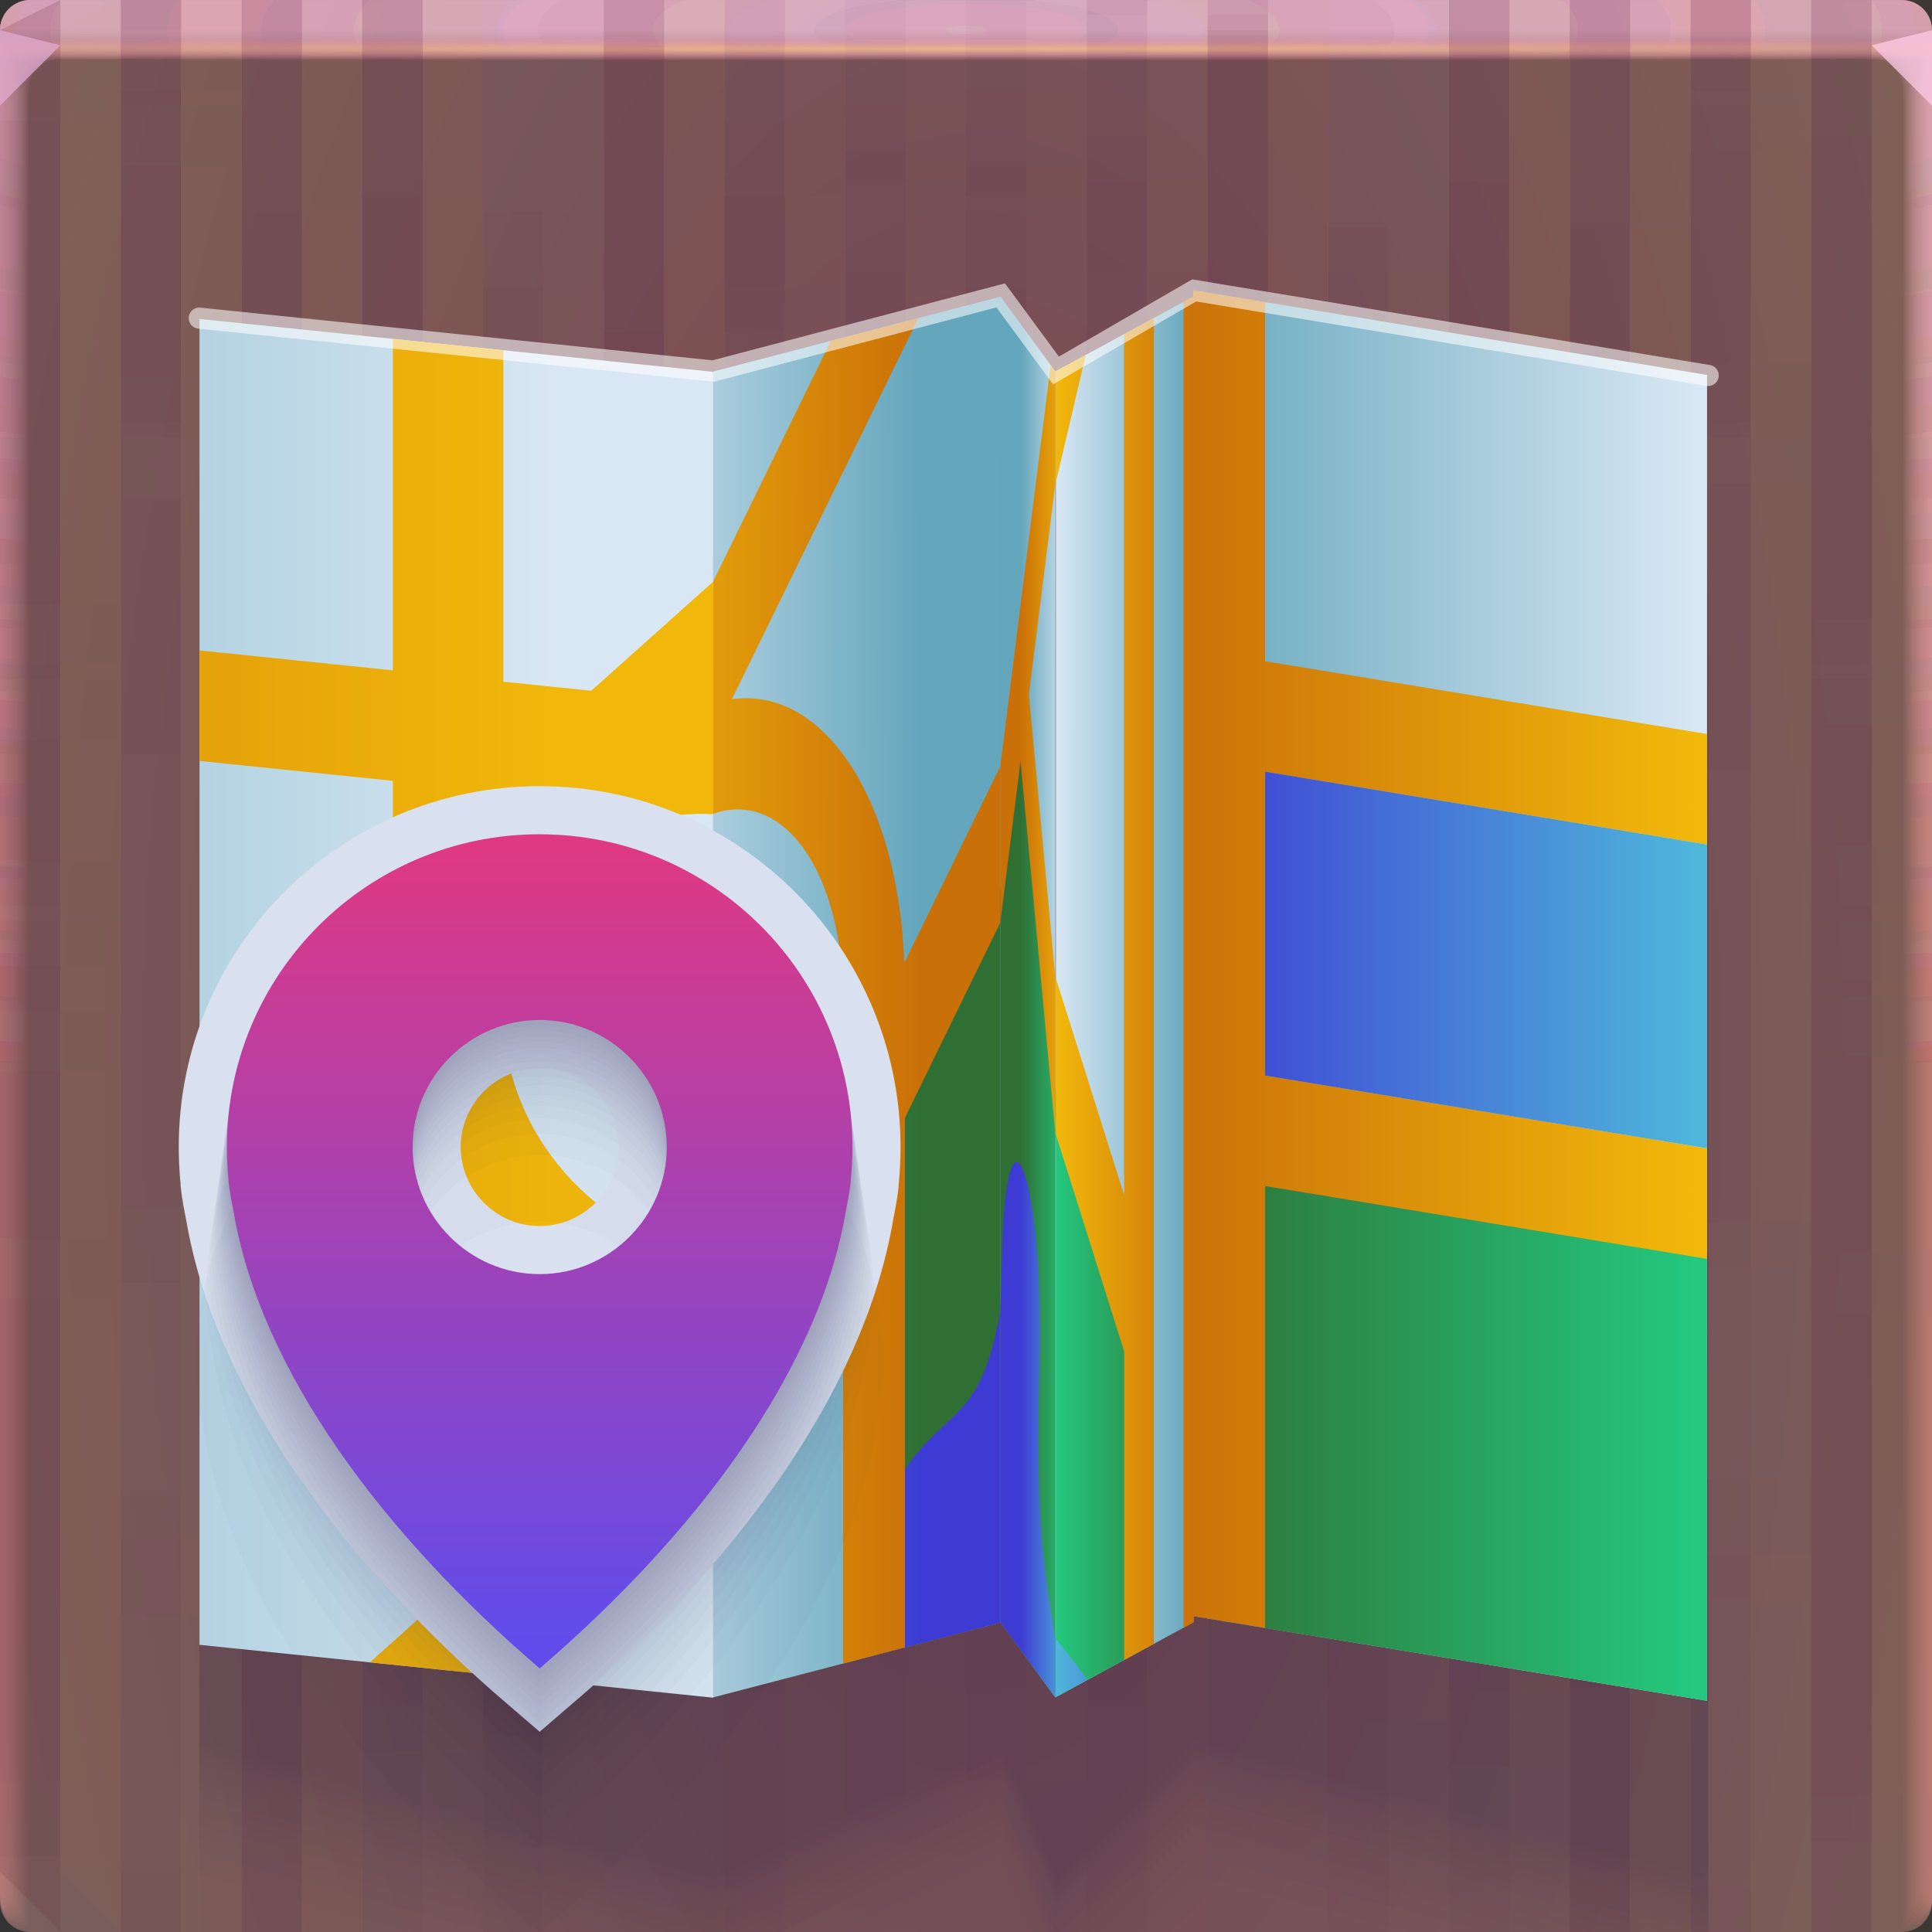 <?xml version="1.0" encoding="UTF-8"?>
<svg width="64" height="64" version="1.1" xmlns="http://www.w3.org/2000/svg" xmlns:xlink="http://www.w3.org/1999/xlink">
	<rect width="100%" height="100%" fill="#333333" stroke="none"/>
	<defs>
		<linearGradient id="linearGradient26581">
			<stop stop-color="#2f6f34" offset="0"/>
			<stop stop-color="#24c87e" offset="1"/>
		</linearGradient>
		<linearGradient id="linearGradient26326">
			<stop stop-color="#3d3bd3" offset="0"/>
			<stop stop-color="#4fb6da" offset="1"/>
		</linearGradient>
		<linearGradient id="linearGradient25766">
			<stop stop-color="#ca7009" offset="0"/>
			<stop stop-color="#f1b80b" offset="1"/>
		</linearGradient>
		<linearGradient id="linearGradient11370">
			<stop stop-color="#64a6bc" offset="0"/>
			<stop stop-color="#d8e7f3" offset="1"/>
		</linearGradient>
		<linearGradient id="e">
			<stop stop-color="#ebbbd6" stop-opacity=".11" offset="0"/>
			<stop stop-color="#ff9797" stop-opacity=".039" offset="1"/>
		</linearGradient>
		<radialGradient id="f" cx="31.744" cy="35.593" r="32" gradientTransform="matrix(-1.34 0 0 2.728 74.798 -61.501)" gradientUnits="userSpaceOnUse">
			<stop stop-color="#744655" offset="0"/>
			<stop stop-color="#7b665e" offset="1"/>
		</radialGradient>
		<radialGradient id="g" cx="35.574" cy="1.019" r="32" gradientTransform="matrix(0 1.125 -5.175 0 37.271 -39.029)" gradientUnits="userSpaceOnUse" xlink:href="#e"/>
		<radialGradient id="h" cx="35.574" cy="1.036" r="32" gradientTransform="matrix(0 1.125 -5.175 0 37.363 -39.029)" gradientUnits="userSpaceOnUse" xlink:href="#e"/>
		<radialGradient id="i" cx="35.574" cy="1.055" r="32" gradientTransform="matrix(0 1.125 -5.175 0 37.458 -39.029)" gradientUnits="userSpaceOnUse" xlink:href="#e"/>
		<radialGradient id="j" cx="35.574" cy="1.071" r="32" gradientTransform="matrix(0 1.125 -5.175 0 37.544 -39.029)" gradientUnits="userSpaceOnUse" xlink:href="#e"/>
		<radialGradient id="k" cx="35.574" cy="1.091" r="32" gradientTransform="matrix(0 1.125 -5.175 0 37.648 -39.029)" gradientUnits="userSpaceOnUse" xlink:href="#e"/>
		<radialGradient id="l" cx="35.574" cy="1.113" r="32" gradientTransform="matrix(0 1.125 -5.175 0 37.758 -39.029)" gradientUnits="userSpaceOnUse" xlink:href="#e"/>
		<radialGradient id="m" cx="35.574" cy="1.135" r="32" gradientTransform="matrix(0 1.125 -5.175 0 37.875 -39.029)" gradientUnits="userSpaceOnUse" xlink:href="#e"/>
		<radialGradient id="n" cx="35.574" cy="1.159" r="32" gradientTransform="matrix(0 1.125 -5.175 0 38 -39.029)" gradientUnits="userSpaceOnUse" xlink:href="#e"/>
		<radialGradient id="o" cx="35.574" cy="1.18" r="32" gradientTransform="matrix(0 1.125 -5.175 0 38.107 -39.029)" gradientUnits="userSpaceOnUse" xlink:href="#e"/>
		<radialGradient id="p" cx="35.574" cy="1.208" r="32" gradientTransform="matrix(0 1.125 -5.175 0 38.252 -39.029)" gradientUnits="userSpaceOnUse" xlink:href="#e"/>
		<radialGradient id="q" cx="35.574" cy="1.239" r="32" gradientTransform="matrix(0 1.125 -5.175 0 38.411 -39.029)" gradientUnits="userSpaceOnUse" xlink:href="#e"/>
		<radialGradient id="r" cx="35.574" cy="1.273" r="32" gradientTransform="matrix(0 1.125 -5.175 0 38.587 -39.029)" gradientUnits="userSpaceOnUse" xlink:href="#e"/>
		<radialGradient id="s" cx="35.574" cy="1.304" r="32" gradientTransform="matrix(0 1.125 -5.175 0 38.75 -39.029)" gradientUnits="userSpaceOnUse" xlink:href="#e"/>
		<radialGradient id="t" cx="35.574" cy="1.346" r="32" gradientTransform="matrix(0 1.125 -5.175 0 38.966 -39.029)" gradientUnits="userSpaceOnUse" xlink:href="#e"/>
		<radialGradient id="u" cx="35.574" cy="1.393" r="32" gradientTransform="matrix(0 1.125 -5.175 0 39.208 -39.029)" gradientUnits="userSpaceOnUse" xlink:href="#e"/>
		<radialGradient id="v" cx="35.574" cy="1.439" r="32" gradientTransform="matrix(0 1.125 -5.175 0 39.446 -39.029)" gradientUnits="userSpaceOnUse" xlink:href="#e"/>
		<radialGradient id="w" cx="15.111" cy="1.397" r="32" gradientTransform="matrix(0 .013 -2.532 0 35.666 1.42)" gradientUnits="userSpaceOnUse" xlink:href="#e">
			<stop stop-color="#ffc68a" stop-opacity=".756" offset="0"/>
			<stop stop-color="#ff92bc" stop-opacity="0" offset="1"/>
		</radialGradient>
		<linearGradient id="linearGradient62917" x1="-44.916" x2="-3.149" y1="47.492" y2="47.492" gradientUnits="userSpaceOnUse" xlink:href="#linearGradient11370"/>
		<linearGradient id="linearGradient62919" x1="-44.916" x2="-3.149" y1="47.492" y2="47.492" gradientUnits="userSpaceOnUse" xlink:href="#linearGradient25766"/>
		<linearGradient id="linearGradient62921" x1="39.551" x2="56.467" y1="31.364" y2="31.364" gradientUnits="userSpaceOnUse" xlink:href="#linearGradient11370"/>
		<linearGradient id="linearGradient62933" x1="15.871" x2="-6.084" y1="57" y2="56.925" gradientUnits="userSpaceOnUse" xlink:href="#linearGradient11370"/>
		<linearGradient id="linearGradient62935" x1="15.871" x2="-6.084" y1="57" y2="56.925" gradientUnits="userSpaceOnUse" xlink:href="#linearGradient26581"/>
		<linearGradient id="linearGradient62937" x1="15.871" x2="-6.084" y1="57" y2="56.925" gradientUnits="userSpaceOnUse" xlink:href="#linearGradient26326"/>
		<linearGradient id="linearGradient62939" x1="15.871" x2="-6.084" y1="57" y2="56.925" gradientUnits="userSpaceOnUse" xlink:href="#linearGradient25766"/>
		<linearGradient id="linearGradient62953" x1="28.053" x2="44.97" y1="55.045" y2="55.045" gradientUnits="userSpaceOnUse" xlink:href="#linearGradient11370"/>
		<linearGradient id="linearGradient62955" x1="28.053" x2="44.97" y1="55.045" y2="55.045" gradientUnits="userSpaceOnUse" xlink:href="#linearGradient26581"/>
		<linearGradient id="linearGradient62957" x1="28.053" x2="44.97" y1="55.045" y2="55.045" gradientUnits="userSpaceOnUse" xlink:href="#linearGradient26326"/>
		<linearGradient id="linearGradient62959" x1="28.053" x2="44.97" y1="55.045" y2="55.045" gradientUnits="userSpaceOnUse" xlink:href="#linearGradient25766"/>
		<linearGradient id="linearGradient62973" x1="58.402" x2="39.801" y1="56.998" y2="57" gradientUnits="userSpaceOnUse" xlink:href="#linearGradient11370"/>
		<linearGradient id="linearGradient62975" x1="58.402" x2="39.801" y1="56.998" y2="57" gradientUnits="userSpaceOnUse" xlink:href="#linearGradient26581"/>
		<linearGradient id="linearGradient62977" x1="58.402" x2="39.801" y1="56.998" y2="57" gradientUnits="userSpaceOnUse" xlink:href="#linearGradient26326"/>
		<linearGradient id="linearGradient62979" x1="58.402" x2="39.801" y1="56.998" y2="57" gradientUnits="userSpaceOnUse" xlink:href="#linearGradient25766"/>
		<linearGradient id="linearGradient62993" x1="57.717" x2="76.589" y1="36.265" y2="36.265" gradientUnits="userSpaceOnUse" xlink:href="#linearGradient11370"/>
		<linearGradient id="linearGradient62995" x1="57.717" x2="76.589" y1="36.265" y2="36.265" gradientUnits="userSpaceOnUse" xlink:href="#linearGradient26581"/>
		<linearGradient id="linearGradient62997" x1="57.717" x2="76.589" y1="36.265" y2="36.265" gradientUnits="userSpaceOnUse" xlink:href="#linearGradient25766"/>
		<linearGradient id="linearGradient62999" x1="57.717" x2="76.589" y1="36.265" y2="36.265" gradientUnits="userSpaceOnUse" xlink:href="#linearGradient26326"/>
		<linearGradient id="linearGradient64199" x1="31.856" x2="31.856" y1="49.099" y2="16.189" gradientTransform="matrix(.797 0 0 .797 -7.628 15.15)" gradientUnits="userSpaceOnUse">
			<stop stop-color="#614ceb" offset="0"/>
			<stop stop-color="#df3983" offset="1"/>
		</linearGradient>
	</defs>
	<path d="M1 0C.446 0 0 .446 0 1v62c0 .554.446 1 1 1h62c.554 0 1-.446 1-1V1c0-.554-.446-1-1-1z" fill="url(#f)"/>
	<path transform="translate(0 .002)" d="M1 0C.446 0 0 .446 0 1v62-.224V63 1h1.752c19.15.002 39.445 0 60.213 0H64v62-.334V63 1a.998.998 0 0 0-1-1z" fill="url(#g)"/>
	<path transform="translate(0 .002)" d="M1 0a.998.998 0 0 0-1 1.006v61.98-.197c0-.277.004-.184.01.246.012.016.03-.297.052-.897v-61c.072-.009.133-.013.185-.013.29-.016.357-.032.774-.044.246-.011.496-.019.747-.019 19.183.002 39.392 0 60.2 0 .346 0 .689.012 1.023.03.268.01.389.02.52.033.106 0 .22.01.427.028v60.744c.027.754.05 1.148.059 1.123l.003-.334v.286V1.21c0-.143 0-.22-.002-.224A.996.996 0 0 0 62.986 0H1" fill="url(#h)"/>
	<path transform="translate(0 .002)" d="M1 0a.998.998 0 0 0-1 1.006v61.966-.169c0-.245.008-.145.021.266.022.034.06-.247.104-.807V1.274a.744.744 0 0 1 .173-.025c.27-.031.341-.064.743-.088.242-.022.492-.037.742-.037 19.217.002 39.34 0 60.187 0 .347 0 .69.024 1.013.06.256.02.372.042.494.065.1 0 .206.02.398.057v60.731c.055.703.102 1.052.119 1.003.004-.154.006-.265.006-.333v.237V1.196c0-.139 0-.215-.003-.224A.994.994 0 0 0 63.19.02a1.025 1.025 0 0 0-.217-.02H1" fill="url(#i)"/>
	<path transform="translate(0 .002)" d="M1 0a.998.998 0 0 0-1 1.005v61.953-.14c0-.213.012-.107.031.287.034.05.091-.198.156-.718V1.413a.45.45 0 0 1 .16-.037c.252-.048.327-.097.715-.132.238-.034.487-.056.737-.056 19.25.002 39.286 0 60.173 0 .348 0 .688.036 1.001.09.244.029.356.062.47.098.091 0 .19.03.37.085v60.718c.082.653.151.957.176.884.007-.152.01-.262.01-.333v.188V1.184c0-.135 0-.21-.004-.224a.992.992 0 0 0-.819-.94 1.041 1.041 0 0 0-.217-.018H.999" fill="url(#j)"/>
	<path transform="translate(0 .002)" d="M1 0a.998.998 0 0 0-1 1.005v61.939-.113c0-.18.015-.068.042.308.045.067.121-.149.208-.629V1.55a.312.312 0 0 1 .148-.05c.232-.063.311-.128.684-.176.234-.044.483-.074.732-.074 19.284.002 39.234 0 60.16 0 .35 0 .689.048.991.12.232.039.34.083.444.13.085 0 .176.04.341.114v60.704c.11.603.203.862.236.764a5.23 5.23 0 0 0 .014-.333v.14V1.168c0-.13-.002-.206-.006-.224a.991.991 0 0 0-.83-.927 1.066 1.066 0 0 0-.22-.017H1" fill="url(#k)"/>
	<path transform="translate(0 .002)" d="M1 0a.998.998 0 0 0-1 1.004V62.93v-.084c0-.148.02-.029.052.328.056.084.152-.099.26-.539V1.686c.053-.04.097-.061.136-.061.212-.08.297-.16.655-.22.23-.056.477-.093.727-.093 19.317.002 39.18 0 60.147 0 .35 0 .688.06.98.151.22.047.322.102.418.162.078 0 .162.049.313.142v60.69c.137.553.253.767.295.645A4.7 4.7 0 0 0 64 62.77v.09V1.155c0-.126-.002-.202-.007-.224a.99.99 0 0 0-.843-.914A1.099 1.099 0 0 0 62.932 0H1" fill="url(#l)"/>
	<path transform="translate(0 .002)" d="M1 0a.998.998 0 0 0-1 1.004v61.912-.056c0-.117.023.01.063.349.067.1.182-.05.312-.45V1.824c.048-.049.088-.074.123-.074.193-.095.282-.192.626-.264.225-.067.472-.11.721-.11h60.133c.352 0 .688.071.97.18.144.033.279.1.393.194.07 0 .147.059.284.17V62.6c.164.502.304.671.354.524.014-.14.02-.25.02-.331v.042V1.14c0-.121-.002-.197-.009-.224a.99.99 0 0 0-.854-.902A1.142 1.142 0 0 0 62.918 0H1" fill="url(#m)"/>
	<path transform="translate(0 .002)" d="M1 0a.998.998 0 0 0-1 1.004v61.898-.029c0-.084.027.049.073.37.079.117.212 0 .365-.36V1.96c.043-.057.079-.086.11-.086.174-.112.267-.225.596-.309a2.19 2.19 0 0 1 .717-.129c19.385.002 39.075 0 60.12 0 .353 0 .687.084.958.211a.81.81 0 0 1 .368.227c.063 0 .132.068.256.199v60.665c.192.452.354.576.413.404.014-.11.022-.22.024-.33V1.125c0-.117-.004-.193-.01-.224a.99.99 0 0 0-.868-.89A1.198 1.198 0 0 0 62.905 0H1" fill="url(#n)"/>
	<path transform="translate(0 .002)" d="M1 0a.998.998 0 0 0-1 1.003v61.885c0-.052.03.087.084.39.09.135.242.05.416-.27V2.097C.538 2.034.57 2 .599 2c.154-.127.251-.257.566-.352.217-.089.463-.148.711-.148 19.418.002 39.022 0 60.107 0 .355 0 .687.096.947.242.138.05.257.14.343.258.056 0 .118.079.227.227v60.651c.22.402.406.482.473.285.018-.132.027-.243.027-.33V1.112c0-.113-.004-.188-.012-.224a.99.99 0 0 0-.879-.877A1.273 1.273 0 0 0 62.891 0H1.001" fill="url(#o)"/>
	<path transform="translate(0 .002)" d="M1 0a.998.998 0 0 0-1 1.003v61.899c0-.02.035.126.094.41.101.152.273.1.468-.18V2.235c.034-.073.062-.11.087-.11.135-.143.236-.29.536-.397.213-.1.459-.166.707-.166 19.452.002 38.969 0 60.093 0 .356 0 .687.108.936.272.134.06.246.162.317.29.05 0 .103.089.2.256v60.64c.246.352.455.386.531.165.02-.128.03-.239.03-.33V1.1c0-.108-.004-.184-.013-.224a.99.99 0 0 0-.891-.864 1.376 1.376 0 0 0-.218-.01H1" fill="url(#p)"/>
	<path transform="translate(0 .002)" d="M1 0a.998.998 0 0 0-1 1.002v61.913c0 .013.039.165.105.432.112.168.303.148.52-.092V2.373c.029-.081.053-.123.074-.123.116-.159.222-.321.507-.44a1.52 1.52 0 0 1 .701-.185c19.486.002 38.916 0 60.08 0 .357 0 .687.12.925.302a.66.66 0 0 1 .292.323c.043 0 .089.098.171.284V63.16c.275.302.507.29.591.046.022-.125.034-.236.034-.33V1.085c0-.104-.005-.18-.016-.224a.99.99 0 0 0-.903-.852 1.514 1.514 0 0 0-.218-.008H1" fill="url(#q)"/>
	<path transform="translate(0 .002)" d="M1 0a.998.998 0 0 0-1 1.002V62.93c0 .045.042.203.115.453.123.184.333.197.572-.003V2.51c.024-.089.045-.135.062-.135.097-.174.207-.353.478-.484.204-.122.448-.203.696-.203 19.519.002 38.863 0 60.067 0a1.4 1.4 0 0 1 .914.332c.15.103.224.225.267.355.035 0 .073.108.142.313V63.3c.302.251.557.196.65-.074a1.7 1.7 0 0 0 .037-.33V1.071c0-.1-.006-.175-.017-.224a.99.99 0 0 0-.915-.84A1.712 1.712 0 0 0 62.85 0H1" fill="url(#r)"/>
	<path transform="translate(0 .002)" d="M1 0a.998.998 0 0 0-1 1.002v61.942c0 .077.046.242.126.473.134.201.363.246.624.086V2.647C.77 2.55.785 2.5.8 2.5a.981.981 0 0 1 .447-.529c.2-.133.444-.221.691-.221 19.553.002 38.811 0 60.053 0 .36 0 .686.144.903.362a.688.688 0 0 1 .242.388c.028 0 .059.118.114.341v60.598c.33.2.608.1.709-.194.026-.117.04-.228.04-.329V1.056c0-.095-.006-.17-.018-.224a.991.991 0 0 0-.927-.827A2.015 2.015 0 0 0 62.836 0H1" fill="url(#s)"/>
	<path transform="translate(0 .002)" d="M1 0a.998.998 0 0 0-1 1.001v61.956c0 .11.05.281.136.494.146.218.394.296.677.176V2.784c.014-.105.026-.16.036-.16a.967.967 0 0 1 .419-.572c.196-.144.439-.24.686-.24 19.586.002 38.758 0 60.04 0 .36 0 .685.156.892.392a.73.73 0 0 1 .216.42c.021 0 .044.128.086.37v60.585c.356.15.658.005.768-.314.029-.114.044-.224.044-.328V1.042c0-.09-.007-.166-.02-.224a.992.992 0 0 0-.94-.814 2.524 2.524 0 0 0-.217-.005H1" fill="url(#t)"/>
	<path transform="translate(0 .002)" d="M1 0a.998.998 0 0 0-1 1v61.972c0 .142.054.32.147.515.156.241.453.35.728.265V2.922c.01-.114.018-.172.025-.172a.97.97 0 0 1 .389-.617c.192-.155.434-.258.68-.258 19.62.002 38.705 0 60.027 0 .362 0 .686.168.882.422.11.127.176.286.19.453.015 0 .03.137.057.398V63.72c.385.1.71-.09.828-.434.03-.11.047-.22.047-.328V1.028c0-.086-.007-.161-.021-.224a.994.994 0 0 0-.951-.802A3.563 3.563 0 0 0 62.809 0H1" fill="url(#u)"/>
	<path transform="translate(0 .002)" d="M1 0a.998.998 0 0 0-1 1v61.986c0 .174.058.358.157.535.17.259.473.397.78.355V3.06c.005-.122.01-.185.013-.185a.987.987 0 0 1 .36-.66c.187-.166.429-.277.675-.277 19.653.002 38.652 0 60.013 0 .363 0 .685.18.87.452.102.141.16.31.166.485.007 0 .015.147.028.427V63.86c.412.05.76-.186.887-.553a1.1 1.1 0 0 0 .05-.328V1.014A.996.996 0 0 0 63.014 0a6.67 6.67 0 0 0-.219 0H1" fill="url(#v)"/>
	<path transform="translate(0 .002)" d="M1 0a.998.998 0 0 0-1 1v1h64v-.998a.998.998 0 0 0-1-1H1z" fill="url(#w)"/>
	<path d="m0 1v2.5l2-2zm64 2.5-2-2 2-0.5z" fill="#ffccf4" fill-opacity=".734"/>
	<g>
		<g>
			<g fill="#662f43" fill-opacity=".04">
				<path d="M2 0 0 1v21.5h2zm2 0v3.5h2V0zm4 0v17.5h2V0zm4 0v32.5h2V0zm8 0v27.5h2V0zm16 0v.5h2V0zm12 0v19.5h2V0zm4 0v33.5h2V0zm4 0v14.5h2V0zm4 0v30.5h2V0zM40 .5v37h2V.5zm-36 5v37h2v-37zm28 0v37h2v-37zm-8 1v37h2v-37zm-8 3v37h2v-37zm12 2v37h2v-37zm16 5v37h2v-37zm-36 3v37h2v-37zm28 0v37h2v-37zm12 2v37h2v-37zm-48 3v37h2v-37zm60 8V64h2V32.5zm-8 5V64h2V37.5zm4 14V64h2V51.5z"/>
				<path d="M2 0 0 1v29h2zm2 0v14h2V0zm4 0v33h2V0zm4 0v19h2V0zm8 0v37h2V0zm20 0v27h2V0zm8 0v32h2V0zm4 0v17h2V0zm4 0v3h2V0zm4 0v22h2V0zM28 5v37h2V5zm28 0v37h2V5zM36 6v37h2V6zm8 3v37h2V9zm-12 2v37h2V11zm-16 5v37h2V16zm8 3v37h2V19zm28 0v37h2V19zm-40 2v37h2V21zm48 3v37h2V24zM0 32v30l2 2V32zm8 5v27h2V37zM4 51v13h2V51z"/>
				<path d="M2 0 0 1v27.5h2zm2 0v12.5h2V0zm4 0v31.5h2V0zm4 0v17.5h2V0zm8 0v35.5h2V0zm20 0v25.5h2V0zm8 0v30.5h2V0zm4 0v15.5h2V0zm4 0v1.5h2V0zm4 0v20.5h2V0zM28 3.5v37h2v-37zm28 0v37h2v-37zm-20 1v37h2v-37zm8 3v37h2v-37zm-12 2v37h2v-37zm-16 5v37h2v-37zm8 3v37h2v-37zm28 0v37h2v-37zm-40 2v37h2v-37zm48 3v37h2v-37zm-60 8V62l2 2V30.5zm8 5V64h2V35.5zm-4 14V64h2V49.5z"/>
				<path d="M2 0 0 1v19h2zm2 0v1h2V0zm4 0v15h2V0zm4 0v30h2V0zm8 0v25h2V0zm20 0v35h2V0zm8 0v17h2V0zm4 0v31h2V0zm4 0v12h2V0zm4 0v28h2V0zM4 3v37h2V3zm28 0v37h2V3zm-8 1v37h2V4zm-8 3v37h2V7zm12 2v37h2V9zm16 5v37h2V14zM8 17v37h2V17zm28 0v37h2V17zm12 2v37h2V19zM0 22v37h2V22zm60 8v34h2V30zm-8 5v29h2V35zm4 14v15h2V49z"/>
				<path d="M2 0 0 1v32.5h2zm2 0v14.5h2V0zm4 0v28.5h2V0zm16 0v9.5h2V0zm8 0v6.5h2V0zm4 0v11.5h2V0zm12 0v30.5h2V0zm8 0v25.5h2V0zM20 1.5v37h2v-37zm40 3v37h2v-37zm-48 2v37h2v-37zm40 1v37h2v-37zm-12 4v37h2v-37zm-36 5v37h2v-37zm28 0v37h2v-37zm-8 1v37h2v-37zm-8 3v37h2v-37zm12 2v37h2v-37zm16 5V64h2V27.5zm-36 3V64h2V30.5zm28 0V64h2V30.5zm12 2V64h2V32.5zm-48 3V62l2 2V35.5zm60 8V64h2V43.5zm-8 5V64h2V48.5zm4 14V64h2v-1.5z"/>
				<path d="M4 0v25h2V0zm8 0v30h2V0zm12 0v11h2V0zm4 0v6h2V0zm8 0v9h2V0zm16 0v28h2V0zm4 0v14h2V0zm4 0v33h2V0zM40 1v37h2V1zM0 4v37h2V4zm48 2v37h2V6zM8 7v37h2V7zm12 4v37h2V11zm8 5v37h2V16zm28 0v37h2V16zm-20 1v37h2V17zm8 3v37h2V20zm-12 2v37h2V22zm-16 5v37h2V27zm8 3v34h2V30zm28 0v34h2V30zm-40 2v32h2V32zm48 3v29h2V35zM0 43v19l2 2V43zm8 5v16h2V48zM4 62v2h2v-2z"/>
			</g>
			<g fill="#ff953a" fill-opacity=".01">
				<path d="M4 0 2 1v21.5h2zm2 0v3.5h2V0zm4 0v17.5h2V0zm4 0v32.5h2V0zm8 0v27.5h2V0zm16 0v.5h2V0zm12 0v19.5h2V0zm4 0v33.5h2V0zm4 0v14.5h2V0zm4 0v30.5h2V0zM42 .5v37h2V.5zm-36 5v37h2v-37zm28 0v37h2v-37zm-8 1v37h2v-37zm-8 3v37h2v-37zm12 2v37h2v-37zm16 5v37h2v-37zm-36 3v37h2v-37zm28 0v37h2v-37zm12 2v37h2v-37zm-48 3v37h2v-37zm60 8V64h2V32.5zm-8 5V64h2V37.5zm4 14V64h2V51.5z"/>
				<path d="M4 0 2 1v29h2zm2 0v14h2V0zm4 0v33h2V0zm4 0v19h2V0zm8 0v37h2V0zm20 0v27h2V0zm8 0v32h2V0zm4 0v17h2V0zm4 0v3h2V0zm4 0v22h2V0zM30 5v37h2V5zm28 0v37h2V5zM38 6v37h2V6zm8 3v37h2V9zm-12 2v37h2V11zm-16 5v37h2V16zm8 3v37h2V19zm28 0v37h2V19zm-40 2v37h2V21zm48 3v37h2V24zM2 32v30l2 2V32zm8 5v27h2V37zM6 51v13h2V51z"/>
				<path d="M4 0 2 1v27.5h2zm2 0v12.5h2V0zm4 0v31.5h2V0zm4 0v17.5h2V0zm8 0v35.5h2V0zm20 0v25.5h2V0zm8 0v30.5h2V0zm4 0v15.5h2V0zm4 0v1.5h2V0zm4 0v20.5h2V0zM30 3.5v37h2v-37zm28 0v37h2v-37zm-20 1v37h2v-37zm8 3v37h2v-37zm-12 2v37h2v-37zm-16 5v37h2v-37zm8 3v37h2v-37zm28 0v37h2v-37zm-40 2v37h2v-37zm48 3v37h2v-37zm-60 8V62l2 2V30.5zm8 5V64h2V35.5zm-4 14V64h2V49.5z"/>
				<path d="M4 0 2 1v19h2zm2 0v1h2V0zm4 0v15h2V0zm4 0v30h2V0zm8 0v25h2V0zm20 0v35h2V0zm8 0v17h2V0zm4 0v31h2V0zm4 0v12h2V0zm4 0v28h2V0zM6 3v37h2V3zm28 0v37h2V3zm-8 1v37h2V4zm-8 3v37h2V7zm12 2v37h2V9zm16 5v37h2V14zm-36 3v37h2V17zm28 0v37h2V17zm12 2v37h2V19zM2 22v37h2V22zm60 8v34h2V30zm-8 5v29h2V35zm4 14v15h2V49z"/>
				<path d="M4 0 2 1v32.5h2zm2 0v14.5h2V0zm4 0v28.5h2V0zm16 0v9.5h2V0zm8 0v6.5h2V0zm4 0v11.5h2V0zm12 0v30.5h2V0zm8 0v25.5h2V0zM22 1.5v37h2v-37zm40 3v37h2v-37zm-48 2v37h2v-37zm40 1v37h2v-37zm-12 4v37h2v-37zm-36 5v37h2v-37zm28 0v37h2v-37zm-8 1v37h2v-37zm-8 3v37h2v-37zm12 2v37h2v-37zm16 5V64h2V27.5zm-36 3V64h2V30.5zm28 0V64h2V30.5zm12 2V64h2V32.5zm-48 3V62l2 2V35.5zm60 8V64h2V43.5zm-8 5V64h2V48.5zm4 14V64h2v-1.5z"/>
				<path d="M6 0v25h2V0zm8 0v30h2V0zm12 0v11h2V0zm4 0v6h2V0zm8 0v9h2V0zm16 0v28h2V0zm4 0v14h2V0zm4 0v33h2V0zM42 1v37h2V1zM2 4v37h2V4zm48 2v37h2V6zM10 7v37h2V7zm12 4v37h2V11zm8 5v37h2V16zm28 0v37h2V16zm-20 1v37h2V17zm8 3v37h2V20zm-12 2v37h2V22zm-16 5v37h2V27zm8 3v34h2V30zm28 0v34h2V30zm-40 2v32h2V32zm48 3v29h2V35zM2 43v19l2 2V43zm8 5v16h2V48zM6 62v2h2v-2z"/>
			</g>
		</g>
	</g>
	<g>
		<g transform="translate(0,5)" fill="#15004e" fill-opacity=".02" opacity=".541">
			<path d="m6.6 15.344v43.943l5.652 1.516 2.404 0.644 8.973 2.404v-2e-3l4.299-2.061 1.162-0.555 0.803-0.387 0.037-0.018 0.047-0.021 3.174-1.522 1.83 4.562 1.043-1.039 1.279-1.275 0.926-0.924 0.984-0.981 0.344-0.342 2.381 0.637 14.648 3.926v-43.943l-14.648-3.926-2.381-0.637-0.344 0.342-0.984 0.98-0.984 0.983-1.273 1.268v2e-3l-0.99 0.986-1.83-4.562-2.728 1.309-2.898 1.389-3.894 1.865-6.957-1.863z"/>
			<path d="m6.6 13.168v43.943l8.057 2.16 8.973 2.404v-2e-3l4.299-2.061 1.162-0.555 0.803-0.387 0.037-0.018 0.047-0.021 3.174-1.522 1.83 4.562 1.043-1.039 1.279-1.275 0.926-0.924 0.984-0.981 0.344-0.342 2.381 0.637 14.648 3.926v-43.943l-14.648-3.926-2.381-0.637-0.344 0.342-0.984 0.981-0.984 0.982-1.273 1.268v2e-3l-0.99 0.986-1.83-4.562-2.728 1.309-2.898 1.389-3.894 1.865-6.957-1.863z"/>
			<path d="m6.6 12.472v43.943l5.652 1.516 2.404 0.644 8.973 2.404v-2e-3l4.299-2.061 1.162-0.555 0.803-0.387 0.037-0.018 0.047-0.021 3.174-1.522 1.83 4.562 1.043-1.039 1.279-1.275 0.926-0.924 0.984-0.98 0.344-0.342 2.381 0.637 14.648 3.926v-43.943l-14.648-3.926-2.381-0.637-0.344 0.342-0.984 0.981-0.984 0.982-1.273 1.268v2e-3l-0.99 0.986-1.83-4.562-2.728 1.309-2.898 1.389-3.894 1.865-6.957-1.863z"/>
			<path d="m6.6 11.967v43.943l5.652 1.516 2.404 0.644 8.973 2.404v-2e-3l4.299-2.061 1.162-0.555 0.803-0.387 0.037-0.018 0.047-0.021 3.174-1.522 1.83 4.562 1.043-1.039 1.279-1.275 0.926-0.924 0.984-0.981 0.344-0.342 2.381 0.637 14.648 3.926v-43.943l-14.648-3.926-2.381-0.637-0.344 0.342-0.984 0.981-0.984 0.982-1.273 1.268v2e-3l-0.99 0.986-1.83-4.562-2.728 1.309-2.898 1.389-3.894 1.865-6.957-1.863z"/>
			<path d="m6.6 11.555v43.943l5.652 1.516 2.404 0.644 8.973 2.404v-2e-3l4.299-2.061 1.162-0.555 0.803-0.387 0.037-0.018 0.047-0.021 3.174-1.522 1.83 4.562 1.043-1.039 1.279-1.275 0.926-0.924 0.984-0.981 0.344-0.342 2.381 0.637 14.648 3.926v-43.943l-14.648-3.926-2.381-0.637-0.344 0.342-0.984 0.98-0.984 0.983-1.273 1.268v2e-3l-0.99 0.986-1.83-4.562-2.728 1.309-2.898 1.389-3.894 1.865-6.957-1.863z"/>
			<path d="m6.6 11.201v43.943l5.652 1.516 2.404 0.644 8.973 2.404v-2e-3l4.299-2.061 1.162-0.555 0.803-0.387 0.037-0.018 0.047-0.021 3.174-1.522 1.83 4.562 1.043-1.039 1.279-1.275 0.926-0.924 0.984-0.98 0.344-0.342 2.381 0.637 14.648 3.926v-43.943l-14.648-3.926-2.381-0.637-0.344 0.342-0.984 0.981-0.984 0.982-1.273 1.268v2e-3l-0.99 0.986-1.83-4.562-2.728 1.309-2.898 1.389-3.894 1.865-6.957-1.863z"/>
			<path d="m6.6 10.887v43.943l5.652 1.516 2.404 0.644 8.973 2.404v-2e-3l4.299-2.061 1.162-0.555 0.803-0.387 0.037-0.018 0.047-0.021 3.174-1.522 1.83 4.562 1.043-1.039 1.279-1.275 0.926-0.924 0.984-0.98 0.344-0.342 2.381 0.637 14.648 3.926v-43.943l-14.648-3.926-2.381-0.637-0.344 0.342-0.984 0.98-0.984 0.983-1.273 1.268v2e-3l-0.99 0.986-1.83-4.562-2.728 1.309-2.898 1.389-3.894 1.865-6.957-1.863z"/>
			<path d="m6.6 10.604v43.943l8.057 2.16 8.973 2.404v-2e-3l4.299-2.061 1.162-0.555 0.803-0.387 0.037-0.018 0.047-0.021 3.174-1.521 1.83 4.562 1.043-1.039 1.279-1.275 0.926-0.924 0.984-0.981 0.344-0.342 2.381 0.637 14.648 3.926v-43.943l-14.648-3.926-2.381-0.637-0.344 0.342-0.984 0.981-0.984 0.982-1.273 1.268v2e-3l-0.99 0.986-1.83-4.562-2.728 1.309-2.898 1.389-3.894 1.865-6.957-1.863z"/>
			<path d="m6.6 10.344v43.943l8.057 2.16 8.973 2.404v-2e-3l4.299-2.061 1.162-0.555 0.803-0.387 0.037-0.018 0.047-0.021 3.174-1.521 1.83 4.562 1.043-1.039 1.279-1.275 0.926-0.924 0.984-0.981 0.344-0.342 2.381 0.637 14.648 3.926v-43.943l-14.648-3.926-2.381-0.637-0.344 0.342-0.984 0.981-0.984 0.982-1.273 1.268v2e-3l-0.99 0.986-1.83-4.562-2.728 1.309-2.898 1.389-3.894 1.865-6.957-1.863z"/>
			<path d="m6.6 10.103v43.943l5.652 1.516 2.404 0.644 8.973 2.404v-2e-3l4.299-2.061 1.162-0.555 0.803-0.387 0.037-0.018 0.047-0.021 3.174-1.522 1.83 4.562 1.043-1.039 1.279-1.275 0.926-0.924 0.984-0.98 0.344-0.342 2.381 0.637 14.648 3.926v-43.943l-14.648-3.926-2.381-0.637-0.344 0.342-0.984 0.98-0.984 0.983-1.273 1.268v2e-3l-0.99 0.986-1.83-4.562-2.728 1.309-2.898 1.389-3.894 1.865-6.957-1.863z"/>
			<path d="m6.6 9.877v43.943l5.652 1.516 2.404 0.644 8.973 2.404v-2e-3l4.299-2.061 1.162-0.555 0.803-0.387 0.037-0.018 0.047-0.021 3.174-1.522 1.83 4.562 1.043-1.039 1.279-1.275 0.926-0.924 0.984-0.981 0.344-0.342 2.381 0.637 14.648 3.926v-43.943l-14.648-3.926-2.381-0.637-0.344 0.342-0.984 0.981-0.984 0.982-1.273 1.268v2e-3l-0.99 0.986-1.83-4.562-2.728 1.309-2.898 1.389-3.894 1.865-6.957-1.863z"/>
			<path d="m6.6 9.665v43.943l5.652 1.516 2.404 0.644 8.973 2.404v-2e-3l4.299-2.061 1.162-0.555 0.803-0.387 0.037-0.018 0.047-0.021 3.174-1.522 1.83 4.562 1.043-1.039 1.279-1.275 0.926-0.924 0.984-0.98 0.344-0.342 2.381 0.637 14.648 3.926v-43.943l-14.648-3.926-2.381-0.637-0.344 0.342-0.984 0.98-0.984 0.982-1.273 1.268v2e-3l-0.99 0.986-1.83-4.563-2.728 1.309-2.898 1.389-3.894 1.865-6.957-1.863z"/>
			<path d="m6.6 9.463v43.943l5.652 1.516 2.404 0.644 8.973 2.404v-2e-3l4.299-2.061 1.162-0.555 0.803-0.387 0.037-0.018 0.047-0.021 3.174-1.522 1.83 4.562 1.043-1.039 1.279-1.275 0.926-0.924 0.984-0.981 0.344-0.342 2.381 0.637 14.648 3.926v-43.943l-14.648-3.926-2.381-0.637-0.344 0.342-0.984 0.981-0.984 0.982-1.273 1.268v2e-3l-0.99 0.986-1.83-4.562-2.728 1.309-2.898 1.389-3.894 1.865-6.957-1.863z"/>
			<path d="m6.6 9.272v43.943l5.652 1.516 2.404 0.644 8.973 2.404v-2e-3l4.299-2.061 1.162-0.555 0.803-0.387 0.037-0.018 0.047-0.021 3.174-1.522 1.83 4.562 1.043-1.039 1.279-1.275 0.926-0.924 0.984-0.98 0.344-0.342 2.381 0.637 14.648 3.926v-43.943l-14.648-3.926-2.381-0.637-0.344 0.342-0.984 0.98-0.984 0.982-1.273 1.268v2e-3l-0.99 0.986-1.83-4.562-2.728 1.309-2.898 1.389-3.894 1.865-6.957-1.863z"/>
			<path d="m6.6 9.089v43.943l5.652 1.516 2.404 0.644 8.973 2.404v-2e-3l4.299-2.061 1.162-0.555 0.803-0.387 0.037-0.018 0.047-0.021 3.174-1.522 1.83 4.562 1.043-1.039 1.279-1.275 0.926-0.924 0.984-0.981 0.344-0.342 2.381 0.637 14.648 3.926v-43.943l-14.648-3.926-2.381-0.637-0.344 0.342-0.984 0.98-0.984 0.982-1.273 1.268v2e-3l-0.99 0.986-1.83-4.562-2.728 1.309-2.898 1.389-3.894 1.865-6.957-1.863z"/>
			<path d="m6.6 8.914v43.943l8.057 2.16 8.973 2.404v-2e-3l4.299-2.061 1.162-0.555 0.803-0.387 0.037-0.018 0.047-0.021 3.174-1.522 1.83 4.562 1.043-1.039 1.279-1.275 0.926-0.924 0.984-0.981 0.344-0.342 2.381 0.637 14.648 3.926v-43.943l-14.648-3.926-2.381-0.637-0.344 0.342-0.984 0.981-0.984 0.982-1.273 1.268v2e-3l-0.99 0.986-1.83-4.562-2.728 1.309-2.898 1.389-3.894 1.865-6.957-1.863z"/>
			<path d="m6.6 8.746v43.943l5.652 1.516 2.404 0.644 8.973 2.404v-2e-3l4.299-2.061 1.162-0.555 0.803-0.387 0.037-0.018 0.047-0.021 3.174-1.522 1.83 4.562 1.043-1.039 1.279-1.275 0.926-0.924 0.984-0.98 0.344-0.342 2.381 0.637 14.648 3.926v-43.943l-14.648-3.926-2.381-0.637-0.344 0.342-0.984 0.98-0.984 0.982-1.273 1.268v2e-3l-0.99 0.986-1.83-4.562-2.728 1.309-2.898 1.389-3.894 1.865-6.957-1.863z"/>
		</g>
		<g fill="url(#linearGradient62921)">
			<g transform="matrix(1 -.165 0 1 0 2.881)" stroke-width="1.193">
				<path transform="matrix(.915 0 0 -.915 21.248 63.211)" d="m-16 11.492v48l18.6-4.984v-48z" fill="url(#linearGradient62917)"/>
				<path transform="matrix(.915 0 0 -.915 21.248 63.211)" d="m-9.828 9.838 12.04 8.815c-5.905 1.97-10.67 7.94-11.161 13.95l-0.05 0.013v0.182l-7-5.109v5.65l7 5.11v3.167l-7 1.876v4l7-1.876v12l4-1.071v-12l3.183-0.853 4.416 3.223v-8.422c-1.586 0.347-3.043 0.207-4.25-0.33l-1.854-1.353c-0.94-1.06-1.496-2.517-1.496-4.265 0-4.307 3.348-8.67 7.6-10.017v-9.248l-6.6-4.832v-0.171z" color="#000000" fill="url(#linearGradient62919)" style="font-feature-settings:normal;font-variant-alternates:normal;font-variant-caps:normal;font-variant-ligatures:normal;font-variant-numeric:normal;font-variant-position:normal;isolation:auto;mix-blend-mode:normal;shape-padding:0;text-decoration-color:#000000;text-decoration-line:none;text-decoration-style:solid;text-indent:0;text-orientation:mixed;text-transform:none;white-space:normal"/>
			</g>
			<g transform="matrix(1 .218 0 1 0 -6.182)" stroke-width="1.596">
				<path transform="matrix(.512 -.245 0 -.915 22.297 66.13)" d="m2.6 9v48h18.6v-48z" fill="url(#linearGradient62933)"/>
				<path transform="matrix(.512 -.245 0 -.915 22.297 66.13)" d="m14.838 9c-0.149 0.7-5e-3 1.461-0.063 2.18l-0.5 17.492c0.49 0.774 1.293 1.339 1.907 2.03l5.017 4.802v-26.504z" fill="url(#linearGradient62935)"/>
				<path transform="matrix(.512 -.245 0 -.915 22.297 66.13)" d="m13.268 9c-1.57 1.752-1.657 3.806 1.223 6.074 3.033 2.39 5.35 1.087 6.709 5.287v-11.36z" fill="url(#linearGradient62937)"/>
				<path transform="matrix(.512 -.245 0 -.915 22.297 66.13)" d="m11 9v15.09c-0.184-0.166-0.37-0.328-0.564-0.482l-7.836-7.836v9.248c0.133-7e-3 0.265-0.02 0.4-0.02 1.752 0 3.36 0.56 4.674 1.502l1.824 1.824a7.974 7.974 0 0 1 1.502 4.674c0 4.442-3.558 8-8 8-0.135 0-0.267-9e-3 -0.4-0.015v8.421l7.609 7.594h5.662l-12.066-12.04c5.969-0.402 10.762-5.202 11.154-11.173l6.24 6.24v-5.656l-6.199-6.199v-19.172z" color="#000000" fill="url(#linearGradient62939)" style="font-feature-settings:normal;font-variant-alternates:normal;font-variant-caps:normal;font-variant-ligatures:normal;font-variant-numeric:normal;font-variant-position:normal;isolation:auto;mix-blend-mode:normal;shape-padding:0;text-decoration-color:#000000;text-decoration-line:none;text-decoration-style:solid;text-indent:0;text-orientation:mixed;text-transform:none;white-space:normal"/>
			</g>
			<g transform="matrix(1 -1.133 0 1 0 38.6)" stroke-width="3.639">
				<path transform="matrix(.098 .245 0 -.915 31.063 55.73)" d="m21.199 9v48h18.602v-48z" fill="url(#linearGradient62953)"/>
				<path transform="matrix(.098 .245 0 -.915 31.063 55.73)" d="m21.199 9v26.504l6.574 6.291c0.52 0.256 0.8-0.511 1.178-0.752 3.445-3.445 7.149-6.762 10.85-10.08v-21.963z" fill="url(#linearGradient62955)"/>
				<path transform="matrix(.098 .245 0 -.915 31.063 55.73)" d="m21.199 9v11.361c0.169 0.522 0.326 1.114 0.465 1.824 1.36 6.97 14.62 5.073 12.744-2.097-1.355-5.178 0.947-6.78 5.392-8.973v-2.115z" fill="url(#linearGradient62957)"/>
				<path transform="matrix(.098 .245 0 -.915 31.063 55.73)" d="m39.801 29.371-11.801 11.801-6.8-6.8v5.655l16.971 16.973h1.63v-4.027l-8.974-8.973 8.973-8.972z" color="#000000" fill="url(#linearGradient62959)" style="font-feature-settings:normal;font-variant-alternates:normal;font-variant-caps:normal;font-variant-ligatures:normal;font-variant-numeric:normal;font-variant-position:normal;isolation:auto;mix-blend-mode:normal;shape-padding:0;text-decoration-color:#000000;text-decoration-line:none;text-decoration-style:solid;text-indent:0;text-orientation:mixed;text-transform:none;white-space:normal"/>
			</g>
			<g transform="matrix(1 .453 0 1 0 -16.896)" stroke-width="2.301">
				<path transform="matrix(.246 -.245 0 -.915 25.185 75.255)" d="m39.801 9v48h18.6v-48z" fill="url(#linearGradient62973)"/>
				<path transform="matrix(.246 -.245 0 -.915 25.185 75.255)" d="m39.801 9v21.963c3.543-3.176 7.084-6.354 10.383-9.652 0.2-0.895 0.032-1.864 0.088-2.787-0.022-2.84-0.957-6.695-1.033-9.524z" fill="url(#linearGradient62975)"/>
				<path transform="matrix(.246 -.245 0 -.915 25.185 75.255)" d="m39.801 9v2.115c1.134-0.56 2.317-1.12 3.72-1.832 0.187-0.094 0.35-0.189 0.516-0.283z" fill="url(#linearGradient62977)"/>
				<path transform="matrix(.246 -.245 0 -.915 25.185 75.255)" d="m49 9v11.172l-9.2 9.2v5.655l9.2-9.199v31.172h4v-48zm8 0v48h1.4v-48zm-17.199 43.973v4.027h4.027z" color="#000000" fill="url(#linearGradient62979)" style="font-feature-settings:normal;font-variant-alternates:normal;font-variant-caps:normal;font-variant-ligatures:normal;font-variant-numeric:normal;font-variant-position:normal;isolation:auto;mix-blend-mode:normal;shape-padding:0;text-decoration-color:#000000;text-decoration-line:none;text-decoration-style:solid;text-indent:0;text-orientation:mixed;text-transform:none;white-space:normal"/>
			</g>
			<g transform="matrix(1 -.103 0 1 0 4.931)" stroke-width="1.193">
				<path transform="matrix(.915 .245 0 -.915 -13.907 46.604)" d="m58.4 9v48h18.6v-48z" fill="url(#linearGradient62993)"/>
				<path transform="matrix(.915 .245 0 -.915 -13.907 46.604)" d="m60.803 9c-0.149 0.7-5e-3 1.461-0.063 2.18v13.754c0.187 0.549 0.927 0.202 1.364 0.299h14.82c0.031-0.011 0.05-0.03 0.076-0.043v-16.19z" fill="url(#linearGradient62995)"/>
				<path transform="matrix(.915 .245 0 -.915 -13.907 46.604)" d="m58.4 9v48h2.6v-13h16v-4h-16v-11h16v-4h-16v-16z" color="#000000" fill="url(#linearGradient62997)" style="font-feature-settings:normal;font-variant-alternates:normal;font-variant-caps:normal;font-variant-ligatures:normal;font-variant-numeric:normal;font-variant-position:normal;isolation:auto;mix-blend-mode:normal;shape-padding:0;text-decoration-color:#000000;text-decoration-line:none;text-decoration-style:solid;text-indent:0;text-orientation:mixed;text-transform:none;white-space:normal"/>
				<path transform="matrix(.915 .245 0 -.915 -13.907 46.604)" d="m77 29h-16v11h16z" fill="url(#linearGradient62999)"/>
			</g>
		</g>
		<g stroke-width="1.574">
			<path d="M17.878 27.636c-5.723 0-10.363 4.639-10.363 10.362 0 .358.019.731.054 1.08.002.017-.001.035 0 .053.036.33.097.652.162.972.892 5.324 4.991 10.741 10.146 15.165 5.154-4.423 9.254-9.841 10.145-15.165.065-.32.127-.642.162-.972.002-.018-.002-.036 0-.054.035-.348.054-.721.054-1.079 0-5.723-4.64-10.362-10.362-10.362zm0 6.152c2.315 0 4.21 1.894 4.21 4.21s-1.895 4.21-4.21 4.21c-2.316 0-4.21-1.894-4.21-4.21s1.894-4.21 4.21-4.21z" stroke="#d9e0ef" stroke-width="3.188"/>
			<g fill="#15004e" fill-opacity=".02">
				<path d="m17.878 33.71c-6.28 0-11.372 5.091-11.372 11.372 0 0.393 0.02 0.802 0.059 1.184 0.002 0.02-0.002 0.04 0 0.059 0.038 0.362 0.105 0.715 0.178 1.066 0.98 5.843 5.477 11.788 11.134 16.643 5.657-4.855 10.155-10.8 11.134-16.643 0.072-0.352 0.139-0.704 0.178-1.067 0.002-0.018-0.002-0.038 0-0.059 0.038-0.382 0.059-0.792 0.059-1.184 0-6.28-5.091-11.372-11.372-11.372zm0 6.752c2.542 0 4.62 2.078 4.62 4.62s-2.078 4.619-4.62 4.619-4.62-2.078-4.62-4.62 2.078-4.619 4.62-4.619z" stop-color="#000000" style="-inkscape-stroke:none;font-variation-settings:normal"/>
				<path d="m17.878 31.707c-6.096 0-11.039 4.942-11.039 11.039 0 0.381 0.02 0.779 0.058 1.15 0.002 0.019-0.002 0.039 0 0.058 0.037 0.351 0.102 0.694 0.172 1.035 0.951 5.672 5.317 11.443 10.808 16.156 5.491-4.712 9.858-10.484 10.808-16.156 0.07-0.341 0.135-0.683 0.172-1.036 0.002-0.018-0.002-0.037 0-0.057 0.037-0.371 0.058-0.768 0.058-1.15 0-6.096-4.942-11.039-11.039-11.039zm0 6.554c2.467 0 4.485 2.018 4.485 4.485s-2.018 4.484-4.485 4.484-4.485-2.017-4.485-4.485c0-2.467 2.017-4.484 4.485-4.484z" stop-color="#000000" style="-inkscape-stroke:none;font-variation-settings:normal"/>
				<path d="m17.878 31.066c-6.038 0-10.932 4.894-10.932 10.932 0 0.378 0.019 0.771 0.057 1.139 0.002 0.019-0.002 0.039 0 0.057 0.037 0.348 0.101 0.687 0.171 1.025 0.942 5.617 5.266 11.333 10.704 16 5.438-4.667 9.763-10.382 10.704-16 0.069-0.338 0.134-0.677 0.171-1.026 0.002-0.018-0.002-0.037 0-0.056 0.037-0.367 0.057-0.761 0.057-1.139 0-6.038-4.894-10.932-10.932-10.932zm0 6.491c2.444 0 4.442 1.998 4.442 4.442s-1.998 4.441-4.442 4.441-4.442-1.998-4.442-4.442c0-2.444 1.998-4.441 4.442-4.441z" stop-color="#000000" style="-inkscape-stroke:none;font-variation-settings:normal"/>
				<path d="m17.878 30.601c-5.995 0-10.855 4.859-10.855 10.855 0 0.375 0.019 0.766 0.057 1.131 0.002 0.019-0.002 0.038 0 0.057 0.037 0.346 0.1 0.682 0.17 1.018 0.935 5.577 5.228 11.252 10.628 15.886 5.399-4.634 9.694-10.309 10.628-15.886 0.069-0.336 0.133-0.672 0.17-1.019 0.002-0.018-0.002-0.037 0-0.056 0.037-0.365 0.057-0.756 0.057-1.131 0-5.995-4.859-10.855-10.855-10.855zm0 6.445c2.426 0 4.41 1.984 4.41 4.41 0 2.426-1.984 4.409-4.41 4.409s-4.41-1.984-4.41-4.41 1.984-4.409 4.41-4.409z" stop-color="#000000" style="-inkscape-stroke:none;font-variation-settings:normal"/>
				<path d="m17.878 30.222c-5.96 0-10.792 4.831-10.792 10.792 0 0.373 0.019 0.761 0.056 1.124 0.002 0.019-0.002 0.038 0 0.056 0.037 0.344 0.1 0.678 0.169 1.012 0.93 5.545 5.198 11.187 10.566 15.794 5.368-4.607 9.637-10.249 10.566-15.794 0.068-0.334 0.132-0.668 0.169-1.013 0.002-0.017-0.002-0.036 0-0.056 0.037-0.363 0.057-0.751 0.057-1.124 0-5.96-4.831-10.792-10.792-10.792zm0 6.407c2.412 0 4.385 1.972 4.385 4.385 0 2.412-1.972 4.384-4.385 4.384-2.412 0-4.385-1.972-4.385-4.385 0-2.412 1.972-4.384 4.385-4.384z" stop-color="#000000" style="-inkscape-stroke:none;font-variation-settings:normal"/>
				<path d="m17.878 29.896c-5.93 0-10.738 4.807-10.738 10.738 0 0.371 0.019 0.757 0.056 1.118 0.002 0.019-0.002 0.038 0 0.056 0.036 0.342 0.099 0.675 0.168 1.007 0.925 5.517 5.172 11.131 10.513 15.715 5.341-4.584 9.589-10.198 10.513-15.715 0.068-0.332 0.131-0.665 0.168-1.008 0.002-0.017-0.002-0.036 0-0.055 0.036-0.361 0.056-0.748 0.056-1.118 0-5.93-4.807-10.738-10.738-10.738zm0 6.375c2.4 0 4.362 1.962 4.362 4.363 0 2.4-1.962 4.362-4.362 4.362-2.4 0-4.363-1.962-4.363-4.363 0-2.4 1.962-4.362 4.363-4.362z" stop-color="#000000" style="-inkscape-stroke:none;font-variation-settings:normal"/>
				<path d="m17.878 29.607c-5.904 0-10.69 4.785-10.69 10.69 0 0.369 0.019 0.754 0.056 1.113 0.002 0.019-0.002 0.038 0 0.056 0.036 0.34 0.099 0.672 0.167 1.002 0.921 5.493 5.149 11.081 10.466 15.645 5.317-4.563 9.546-10.152 10.466-15.645 0.068-0.331 0.131-0.662 0.167-1.003 0.002-0.017-0.002-0.036 0-0.055 0.036-0.359 0.056-0.744 0.056-1.113 0-5.904-4.785-10.69-10.69-10.69zm0 6.347c2.389 0 4.343 1.954 4.343 4.343s-1.954 4.342-4.343 4.342-4.343-1.954-4.343-4.343c0-2.389 1.954-4.342 4.343-4.342z" stop-color="#000000" style="-inkscape-stroke:none;font-variation-settings:normal"/>
				<path d="m17.878 29.346c-5.88 0-10.647 4.766-10.647 10.646 0 0.368 0.019 0.751 0.056 1.109 0.002 0.019-0.002 0.038 0 0.056 0.036 0.339 0.098 0.669 0.166 0.998 0.917 5.47 5.128 11.036 10.424 15.581 5.296-4.545 9.507-10.111 10.424-15.581 0.067-0.329 0.13-0.659 0.166-0.999 0.002-0.017-0.002-0.036 0-0.055 0.036-0.358 0.056-0.741 0.056-1.109 0-5.88-4.766-10.646-10.647-10.646zm0 6.321c2.38 0 4.325 1.946 4.325 4.325s-1.946 4.325-4.325 4.325-4.325-1.946-4.325-4.325 1.946-4.325 4.325-4.325z" stop-color="#000000" style="-inkscape-stroke:none;font-variation-settings:normal"/>
				<path d="m17.878 29.107c-5.858 0-10.607 4.748-10.607 10.607 0 0.366 0.019 0.748 0.055 1.105 0.002 0.019-0.002 0.037 0 0.056 0.036 0.338 0.098 0.666 0.166 0.995 0.914 5.45 5.109 10.995 10.385 15.523 5.276-4.528 9.472-10.073 10.385-15.523 0.067-0.328 0.13-0.657 0.166-0.995 0.002-0.017-0.002-0.036 0-0.055 0.036-0.356 0.056-0.738 0.056-1.105 0-5.858-4.748-10.607-10.607-10.607zm0 6.297c2.371 0 4.309 1.938 4.309 4.309 0 2.371-1.938 4.308-4.309 4.308-2.371 0-4.309-1.938-4.309-4.309 0-2.371 1.938-4.309 4.309-4.309z" stop-color="#000000" style="-inkscape-stroke:none;font-variation-settings:normal"/>
				<path d="m17.878 28.885c-5.837 0-10.57 4.732-10.57 10.57 0 0.365 0.019 0.746 0.055 1.101 0.002 0.019-0.002 0.037 0 0.055 0.036 0.337 0.098 0.664 0.165 0.991 0.911 5.431 5.091 10.957 10.349 15.469 5.258-4.512 9.439-10.038 10.349-15.469 0.067-0.327 0.129-0.654 0.165-0.992 0.002-0.017-0.002-0.036 0-0.054 0.036-0.355 0.055-0.736 0.055-1.101 0-5.837-4.732-10.57-10.57-10.57zm0 6.276c2.362 0 4.294 1.932 4.294 4.294 0 2.362-1.932 4.293-4.294 4.293-2.363 0-4.294-1.932-4.294-4.294 0-2.363 1.932-4.293 4.294-4.293z" stop-color="#000000" style="-inkscape-stroke:none;font-variation-settings:normal"/>
				<path d="m17.878 28.677c-5.818 0-10.535 4.716-10.535 10.535 0 0.364 0.019 0.743 0.055 1.097 0.002 0.019-0.002 0.037 0 0.055 0.036 0.336 0.097 0.662 0.165 0.988 0.908 5.413 5.074 10.921 10.315 15.418 5.24-4.497 9.408-10.005 10.315-15.418 0.067-0.326 0.129-0.652 0.165-0.989 0.002-0.017-0.002-0.036 0-0.054 0.036-0.354 0.055-0.733 0.055-1.097 0-5.818-4.716-10.535-10.535-10.535zm0 6.255c2.355 0 4.28 1.925 4.28 4.28 0 2.355-1.925 4.279-4.28 4.279-2.355 0-4.28-1.925-4.28-4.28s1.925-4.279 4.28-4.279z" stop-color="#000000" style="-inkscape-stroke:none;font-variation-settings:normal"/>
				<path d="m17.878 28.481c-5.8 0-10.503 4.702-10.503 10.503 0 0.363 0.019 0.741 0.055 1.094 0.002 0.019-0.002 0.037 0 0.055 0.036 0.335 0.097 0.66 0.164 0.985 0.905 5.396 5.059 10.887 10.283 15.371 5.224-4.484 9.379-9.974 10.283-15.371 0.066-0.325 0.128-0.65 0.164-0.986 0.002-0.017-0.002-0.035 0-0.054 0.035-0.353 0.055-0.731 0.055-1.094 0-5.8-4.702-10.503-10.503-10.503zm0 6.236c2.348 0 4.267 1.919 4.267 4.267s-1.919 4.266-4.267 4.266-4.267-1.919-4.267-4.267 1.919-4.266 4.267-4.266z" stop-color="#000000" style="-inkscape-stroke:none;font-variation-settings:normal"/>
				<path d="m17.878 28.296c-5.783 0-10.472 4.688-10.472 10.472 0 0.362 0.019 0.739 0.055 1.091 0.002 0.018-0.002 0.037 0 0.055 0.035 0.334 0.097 0.658 0.164 0.982 0.902 5.38 5.044 10.855 10.253 15.326 5.209-4.47 9.351-9.945 10.253-15.326 0.066-0.324 0.128-0.648 0.164-0.983 0.002-0.017-0.002-0.035 0-0.054 0.035-0.352 0.055-0.729 0.055-1.091 0-5.783-4.688-10.472-10.472-10.472zm0 6.218c2.341 0 4.255 1.914 4.255 4.255s-1.914 4.254-4.255 4.254-4.255-1.914-4.255-4.255 1.914-4.254 4.255-4.254z" stop-color="#000000" style="-inkscape-stroke:none;font-variation-settings:normal"/>
				<path d="m17.878 28.12c-5.767 0-10.443 4.675-10.443 10.443 0 0.361 0.018 0.737 0.055 1.087 0.002 0.018-0.002 0.037 0 0.055 0.035 0.333 0.096 0.656 0.163 0.979 0.9 5.365 5.03 10.825 10.224 15.283 5.194-4.458 9.325-9.917 10.224-15.283 0.066-0.323 0.128-0.647 0.163-0.98 0.002-0.017-0.002-0.035 0-0.054 0.035-0.351 0.055-0.727 0.055-1.087 0-5.767-4.675-10.443-10.443-10.443zm0 6.2c2.334 0 4.243 1.908 4.243 4.243 0 2.334-1.909 4.242-4.243 4.242-2.334 0-4.243-1.909-4.243-4.243 0-2.334 1.908-4.242 4.243-4.242z" stop-color="#000000" style="-inkscape-stroke:none;font-variation-settings:normal"/>
				<path d="m17.878 27.952c-5.752 0-10.415 4.662-10.415 10.415 0 0.36 0.018 0.735 0.054 1.085 0.002 0.018-0.002 0.037 0 0.054 0.035 0.332 0.096 0.654 0.163 0.977 0.897 5.351 5.016 10.796 10.197 15.242 5.181-4.446 9.3-9.891 10.197-15.242 0.066-0.322 0.127-0.645 0.163-0.977 0.002-0.017-0.002-0.035 0-0.054 0.035-0.35 0.054-0.725 0.054-1.085 0-5.752-4.662-10.415-10.415-10.415zm0 6.184c2.328 0 4.231 1.903 4.231 4.231s-1.903 4.231-4.231 4.231-4.231-1.903-4.231-4.231 1.903-4.23 4.231-4.23z" stop-color="#000000" style="-inkscape-stroke:none;font-variation-settings:normal"/>
				<path d="m17.878 27.791c-5.737 0-10.388 4.65-10.388 10.388 0 0.359 0.018 0.733 0.054 1.082 0.002 0.018-0.002 0.037 0 0.054 0.035 0.331 0.096 0.653 0.162 0.974 0.895 5.337 5.003 10.768 10.171 15.203 5.167-4.434 9.277-9.865 10.171-15.203 0.066-0.321 0.127-0.643 0.162-0.975 0.002-0.017-0.002-0.035 0-0.054 0.035-0.349 0.054-0.723 0.054-1.082 0-5.737-4.65-10.388-10.388-10.388zm0 6.168c2.322 0 4.22 1.899 4.22 4.22s-1.898 4.22-4.22 4.22c-2.322 0-4.22-1.898-4.22-4.22s1.898-4.22 4.22-4.22z" stop-color="#000000" style="-inkscape-stroke:none;font-variation-settings:normal"/>
				<path d="m17.878 27.636c-5.723 0-10.362 4.639-10.362 10.362 0 0.358 0.018 0.731 0.054 1.079 0.002 0.018-0.002 0.037 0 0.054 0.035 0.33 0.096 0.651 0.162 0.972 0.893 5.324 4.991 10.742 10.145 15.165 5.154-4.423 9.254-9.841 10.145-15.165 0.065-0.32 0.127-0.642 0.162-0.972 0.002-0.017-0.002-0.035 0-0.053 0.035-0.348 0.054-0.721 0.054-1.079 0-5.723-4.639-10.362-10.362-10.362zm0 6.152c2.316 0 4.21 1.894 4.21 4.21 0 2.316-1.894 4.209-4.21 4.209-2.316 0-4.21-1.894-4.21-4.21 0-2.316 1.894-4.209 4.21-4.209z" stop-color="#000000" style="-inkscape-stroke:none;font-variation-settings:normal"/>
			</g>
			<path d="m17.878 27.636c-5.723 0-10.362 4.639-10.362 10.362 0 0.358 0.018 0.731 0.054 1.079 0.002 0.018-0.002 0.037 0 0.054 0.035 0.33 0.096 0.651 0.162 0.972 0.893 5.324 4.991 10.742 10.145 15.165 5.154-4.423 9.254-9.841 10.145-15.165 0.065-0.32 0.127-0.642 0.162-0.972 0.002-0.017-0.002-0.035 0-0.053 0.035-0.348 0.054-0.721 0.054-1.079 0-5.723-4.639-10.362-10.362-10.362zm0 6.152c2.316 0 4.21 1.894 4.21 4.21s-1.894 4.209-4.21 4.209-4.21-1.894-4.21-4.21 1.894-4.209 4.21-4.209z" fill="url(#linearGradient64199)" stroke-width="1.254"/>
		</g>
		<path d="m56.586 12.437-17.028-2.816-4.577 2.652-1.831-2.488-9.521 2.506-17.028-1.752" fill="none" stroke="#ffffff" stroke-linecap="round" stroke-opacity=".561" stroke-width=".7"/>
	</g>
</svg>
